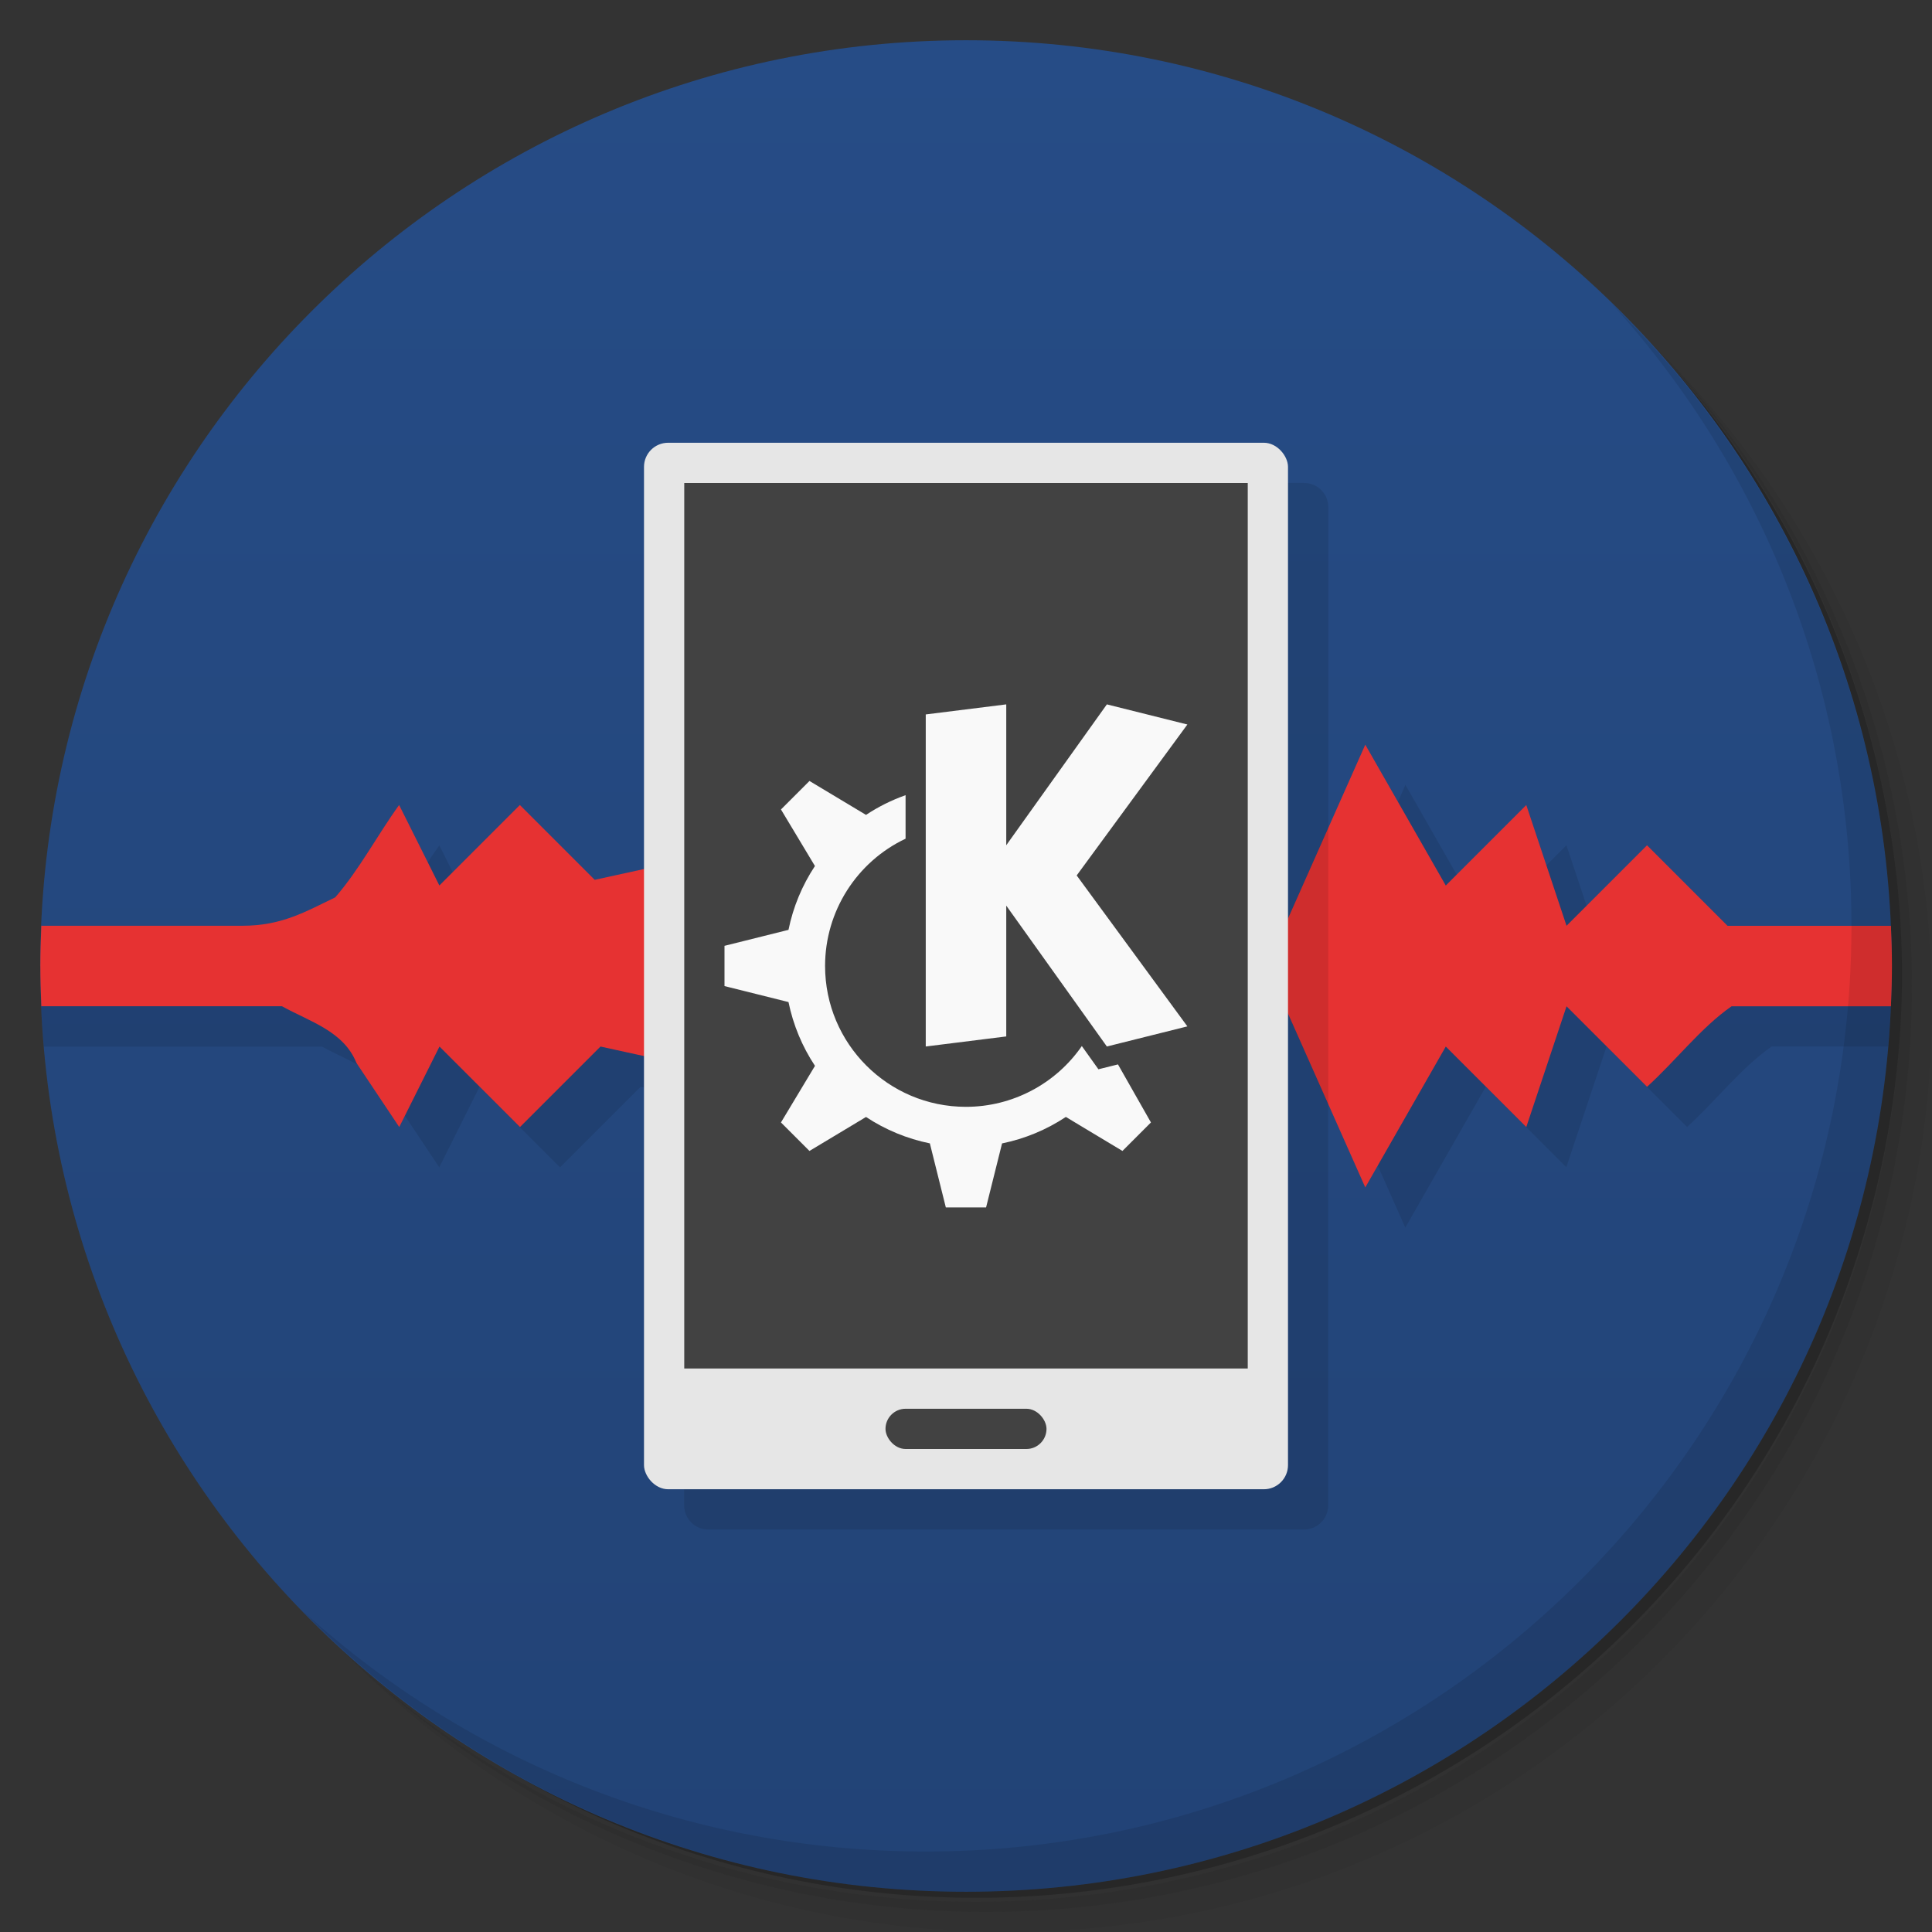 <svg version="1.1" viewBox="0 0 48 48" xmlns="http://www.w3.org/2000/svg">
 <rect x="0" y="0" width="48" height="48" fill="#333333" stroke="none"/>
 <defs>
  <linearGradient id="bg" x2="0" y1="47" y2="1" gradientUnits="userSpaceOnUse">
   <stop style="stop-color:#224376" offset="0"/>
   <stop style="stop-color:#264c86" offset="1"/>
  </linearGradient>
 </defs>
 <path d="m36.31 5c5.859 4.062 9.688 10.831 9.688 18.5 0 12.426-10.07 22.5-22.5 22.5-7.669 0-14.438-3.828-18.5-9.688 1.037 1.822 2.306 3.499 3.781 4.969 4.085 3.712 9.514 5.969 15.469 5.969 12.703 0 23-10.298 23-23 0-5.954-2.256-11.384-5.969-15.469-1.469-1.475-3.147-2.744-4.969-3.781zm4.969 3.781c3.854 4.113 6.219 9.637 6.219 15.719 0 12.703-10.297 23-23 23-6.081 0-11.606-2.364-15.719-6.219 4.16 4.144 9.883 6.719 16.219 6.719 12.703 0 23-10.298 23-23 0-6.335-2.575-12.06-6.719-16.219z" style="opacity:.05"/>
 <path d="m41.28 8.781c3.712 4.085 5.969 9.514 5.969 15.469 0 12.703-10.297 23-23 23-5.954 0-11.384-2.256-15.469-5.969 4.113 3.854 9.637 6.219 15.719 6.219 12.703 0 23-10.298 23-23 0-6.081-2.364-11.606-6.219-15.719z" style="opacity:.1"/>
 <path d="m31.25 2.375c8.615 3.154 14.75 11.417 14.75 21.13 0 12.426-10.07 22.5-22.5 22.5-9.708 0-17.971-6.135-21.12-14.75a23 23 0 0 0 44.875-7 23 23 0 0 0-16-21.875z" style="opacity:.2"/>
 <path d="m24 1c12.703 0 23 10.297 23 23s-10.297 23-23 23-23-10.297-23-23 10.297-23 23-23z" style="fill:url(#bg)"/>
 <path d="m32.4 11.998-15.4 2e-3 -6.1e-4 10.62-5.084 0.383-1-2c-0.542 0.751-0.99 1.608-1.588 2.295-0.739 0.356-1.328 0.705-2.301 0.705h-6.031c0 0.674 0.037 1.34 0.094 2h6.912c0.683 0.38 1.532 0.613 1.85 1.406l1.062 1.594 1-2 2 2 2-2c0.34 0.034 0.728 0.273 1.084 0.377v10.02c0 0.332 0.267 0.6 0.6 0.6h14.801c0.332 0 0.6-0.267 0.6-0.6v-11.211l1.916 4.311 2-3.5 2 2 1-3 2 2c0.71-0.642 1.344-1.474 2.102-2h2.893c0.057-0.66 0.092-1.326 0.092-2h-3.084l-2-2-2 2-1-3-2 2-2-3.5-1.916 4.311v-11.211c0-0.332-0.267-0.6-0.6-0.6z" style="fill-opacity:.098"/>
 <path d="m16.416 21.5-1.641 0.359-1.859-1.859-2 2-1-2c-0.542 0.751-0.99 1.608-1.588 2.295-0.739 0.356-1.328 0.705-2.301 0.705h-5c-0.014 0.332-0.025 0.665-0.025 1s0.011 0.668 0.025 1h5.979c0.683 0.38 1.532 0.615 1.85 1.409l1.063 1.592 1-2 2 2 2-2 1.639 0.359 15.362-1.359 2 4.5 2-3.5 2 2 1-3 2 2c0.71-0.642 1.342-1.474 2.1-2h3.959c0.014-0.332 0.025-0.665 0.025-1s-0.011-0.668-0.025-1h-4.059l-2-2-2 2-1-3-2 2-2-3.5-2 4.5z" style="fill:#e63232"/>
 <path d="m40.03 7.531c3.712 4.084 5.969 9.514 5.969 15.469 0 12.703-10.297 23-23 23-5.954 0-11.384-2.256-15.469-5.969 4.178 4.291 10.01 6.969 16.469 6.969 12.703 0 23-10.298 23-23 0-6.462-2.677-12.291-6.969-16.469z" style="opacity:.1"/>
 <path d="m31.916 25 1.084 2.439v-6.879l-1.084 2.439c-0.916 0-0.916 2 0 2" style="fill-opacity:.1"/>
 <rect x="16" y="11" width="16" height="26" rx=".6" style="fill:#e6e6e6"/>
 <rect x="17" y="12" width="14" height="22" style="fill:#424242"/>
 <rect x="22" y="35" width="4" height="1" rx=".5" style="fill:#424242"/>
 <path d="m25 17.5-2 0.25v8.25l2-0.25v-3.25l2.5 3.5 2-0.5-2.75-3.75 2.75-3.75-2-0.5-2.5 3.5zm-4.889 1.903-0.708 0.708 0.844 1.405c-0.319 0.482-0.542 1.02-0.657 1.586l-1.59 0.397v1l1.59 0.397c0.116 0.566 0.339 1.104 0.658 1.585l-0.845 1.406 0.708 0.708 1.405-0.844c0.482 0.318 1.02 0.541 1.586 0.656l0.397 1.591h1l0.397-1.59c0.566-0.116 1.104-0.339 1.585-0.658l1.406 0.845 0.708-0.708-0.819-1.442-0.486 0.121-0.412-0.577c-0.654 0.945-1.73 1.51-2.879 1.51-1.933 0-3.5-1.567-3.5-3.5 6.5e-5 -1.352 0.779-2.583 2-3.162v-1.081c-0.347 0.123-0.677 0.287-0.983 0.49z" style="fill:#f9f9f9"/>
</svg>
